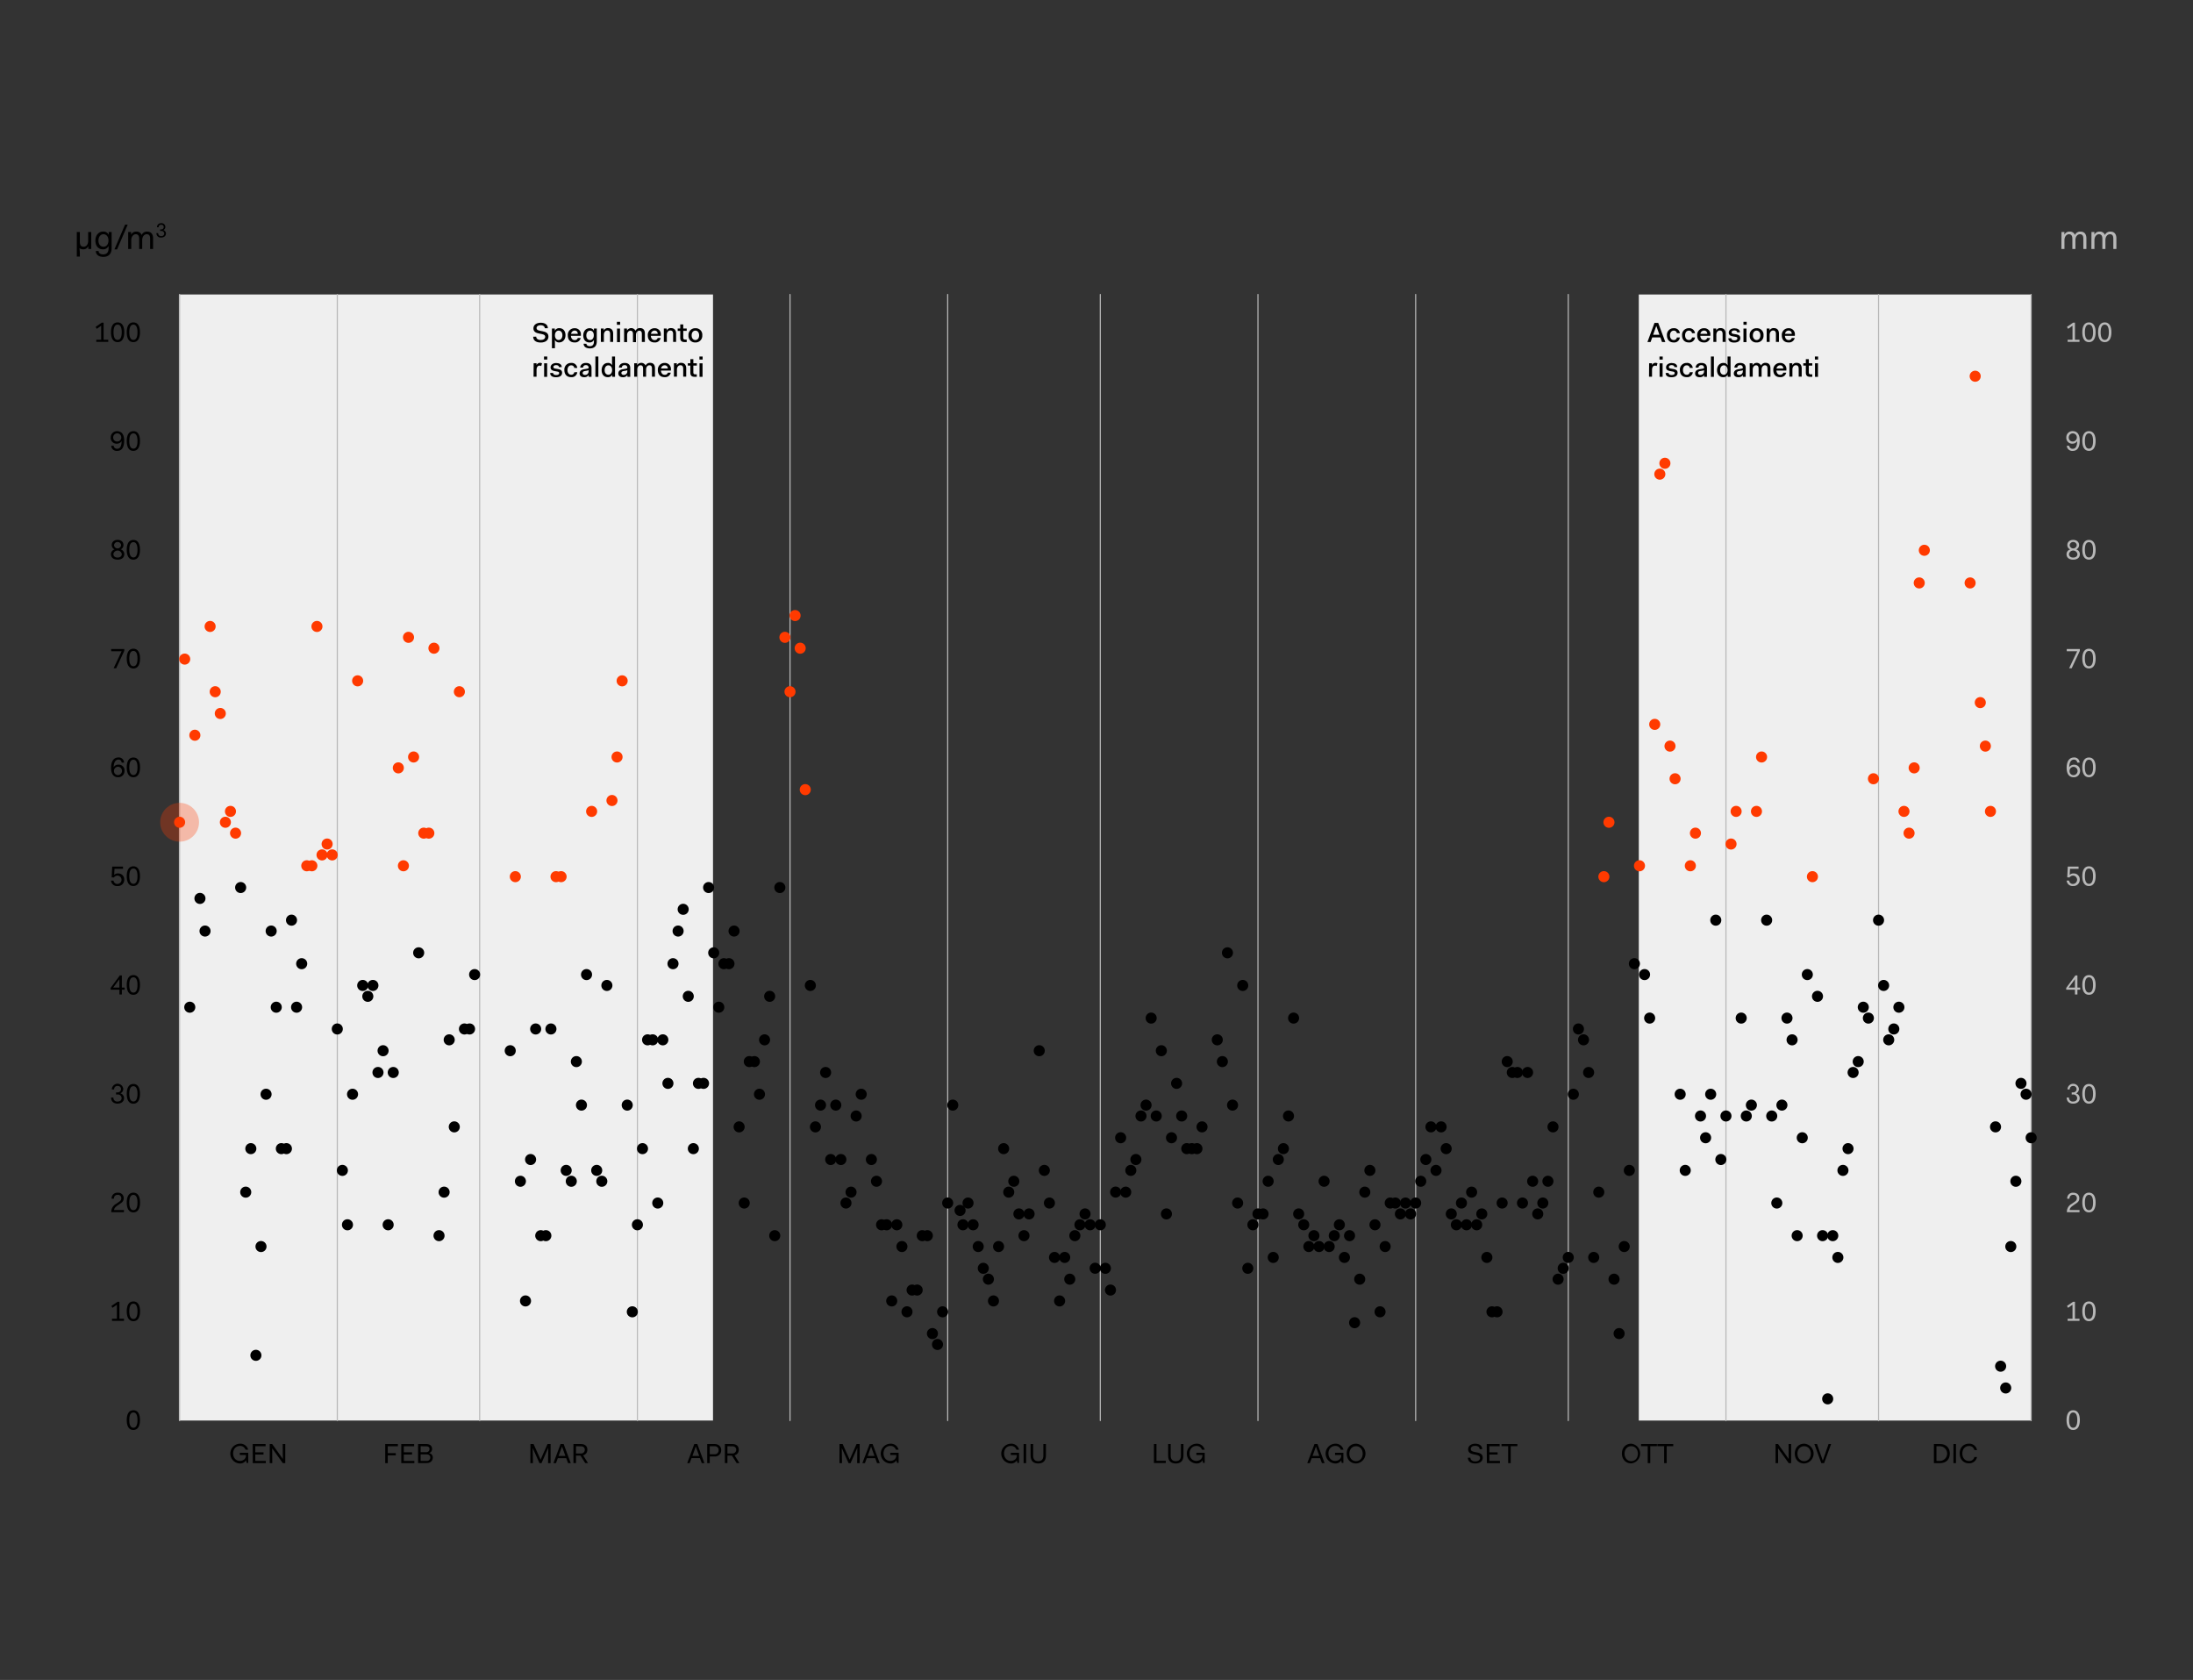 <svg xmlns="http://www.w3.org/2000/svg" viewBox="0 0 1174.99 900"><rect x="0" y="0" width="1174.99" height="900" fill="#333333" stroke="none"/><defs><style>.cls-1{fill:#efefef;}.cls-2{fill:#b8b8b8;}.cls-3{isolation:isolate;}.cls-4{fill:#ff3a00;}.cls-5{opacity:0.3;}</style></defs><g id="base"><rect class="cls-1" x="878.05" y="157.77" width="210.47" height="603.28"/><rect class="cls-1" x="95.85" y="157.76" width="286.17" height="603.28"/><path class="cls-2" d="M180.72,761.35a.3.3,0,0,1-.3-.3V157.77a.29.29,0,0,1,.3-.3.3.3,0,0,1,.3.3V761.05A.31.31,0,0,1,180.72,761.35Z"/><path class="cls-2" d="M257,761.35a.3.3,0,0,1-.3-.3V157.77a.29.29,0,0,1,.3-.3.3.3,0,0,1,.3.3V761.05A.31.31,0,0,1,257,761.35Z"/><path class="cls-2" d="M341.52,761.35a.3.3,0,0,1-.3-.3V157.77a.29.29,0,0,1,.3-.3.3.3,0,0,1,.3.3V761.05A.31.31,0,0,1,341.52,761.35Z"/><path class="cls-2" d="M423.28,761.35a.3.3,0,0,1-.3-.3V157.77a.29.29,0,0,1,.3-.3.3.3,0,0,1,.3.3V761.05A.31.31,0,0,1,423.28,761.35Z"/><path class="cls-2" d="M507.76,761.35a.31.31,0,0,1-.3-.3V157.77a.3.3,0,0,1,.3-.3.29.29,0,0,1,.3.3V761.05A.3.3,0,0,1,507.76,761.35Z"/><path class="cls-2" d="M589.53,761.35a.3.3,0,0,1-.3-.3V157.77a.29.29,0,0,1,.3-.3.3.3,0,0,1,.3.3V761.05A.31.31,0,0,1,589.53,761.35Z"/><path class="cls-2" d="M674,761.35a.31.31,0,0,1-.3-.3V157.77a.3.3,0,0,1,.3-.3.29.29,0,0,1,.3.3V761.05A.3.3,0,0,1,674,761.35Z"/><path class="cls-2" d="M758.5,761.35a.3.3,0,0,1-.3-.3V157.77a.29.29,0,0,1,.3-.3.3.3,0,0,1,.3.3V761.05A.31.31,0,0,1,758.5,761.35Z"/><path class="cls-2" d="M840.26,761.35a.31.31,0,0,1-.3-.3V157.77a.3.3,0,0,1,.3-.3.29.29,0,0,1,.3.3V761.05A.3.3,0,0,1,840.26,761.35Z"/><path class="cls-2" d="M924.75,761.35a.3.3,0,0,1-.3-.3V157.77a.29.29,0,0,1,.3-.3.3.3,0,0,1,.3.3V761.05A.31.31,0,0,1,924.75,761.35Z"/><path class="cls-2" d="M1006.51,761.35a.3.3,0,0,1-.3-.3V157.77a.29.29,0,0,1,.3-.3.3.3,0,0,1,.3.3V761.05A.31.31,0,0,1,1006.51,761.35Z"/><path class="cls-2" d="M96.23,761.35a.31.31,0,0,1-.3-.3V157.77a.3.3,0,0,1,.3-.3.29.29,0,0,1,.3.3V761.05A.3.3,0,0,1,96.23,761.35Z"/><path class="cls-2" d="M1088.27,761.35a.3.3,0,0,1-.3-.3V157.77a.3.3,0,0,1,.6,0V761.05A.3.3,0,0,1,1088.27,761.35Z"/><g class="cls-3"><path d="M206.4,773.62h6.79v1.19h-5.42v3.69h4.29v1.19h-4.29v4.17H206.4Z"/><path d="M215,773.62h6.9v1.19h-5.54v3.25h4.41v1.19h-4.41v3.42H222v1.19h-7Z"/><path d="M224,773.62h4.23c2.22,0,3.27,1,3.27,2.68a2.16,2.16,0,0,1-1.61,2.14v.06a2.32,2.32,0,0,1,2,2.32c0,1.75-1.18,3-3.39,3H224Zm1.37,1.19V778h2.86a1.67,1.67,0,0,0,1.9-1.68c0-.9-.53-1.48-1.9-1.48Zm0,4.35v3.51h3.16a1.77,1.77,0,0,0,2-1.83c0-1-.66-1.68-2-1.68Z"/></g><g class="cls-3"><path d="M131.84,782.37h-.05a3.6,3.6,0,0,1-3.34,1.67,5.3,5.3,0,0,1,.05-10.59,4.29,4.29,0,0,1,4.47,3.21h-1.43a2.9,2.9,0,0,0-3-2c-2.21,0-3.63,1.72-3.63,4s1.48,4,3.58,4c1.71,0,3.27-1,3.27-2.86v-.3H128.5v-1.19H133v5.42h-.89Z"/><path d="M135.41,773.62h6.9v1.19h-5.53v3.25h4.4v1.19h-4.4v3.42h5.65v1.19h-7Z"/><path d="M144.52,773.62h1.31l5.65,7.92h.06l-.06-7.92h1.37v10.24h-1.31L145.89,776h-.06l.06,7.86h-1.37Z"/></g><g class="cls-3"><path d="M284.21,773.62h1.67l3.76,8.39h0l3.71-8.39H295v10.24h-1.36l.11-8.09h-.05l-3.57,8.09h-1.08l-3.57-7.92h-.06l.12,7.92h-1.37Z"/><path d="M300.34,773.62H302l3.81,10.24h-1.43l-1-2.68h-4.49l-1,2.68h-1.36Zm.75,1.43L299.3,780h3.63l-1.78-4.94Z"/><path d="M307.25,773.62h3.87c2.33,0,3.57,1.12,3.57,3a2.94,2.94,0,0,1-2.25,3.05l2.6,4.15h-1.48l-2.55-4h-2.39v4h-1.37Zm1.37,1.19v3.87h2.56a1.94,1.94,0,0,0,2.14-2c0-1.13-.77-1.85-2.14-1.85Z"/></g><g class="cls-3"><path d="M372,773.62h1.61l3.8,10.24H376l-1-2.68h-4.49l-1,2.68H368.2Zm.74,1.43L371,780h3.63l-1.79-4.94Z"/><path d="M378.91,773.62h3.87c2.34,0,3.63,1.36,3.63,3.28a3.3,3.3,0,0,1-3.63,3.39h-2.5v3.57h-1.37Zm1.37,1.19v4.29h2.56a2.06,2.06,0,0,0,2.2-2.2,2,2,0,0,0-2.2-2.09Z"/><path d="M388.38,773.62h3.87c2.33,0,3.57,1.12,3.57,3a2.94,2.94,0,0,1-2.25,3.05l2.6,4.15h-1.48l-2.55-4h-2.39v4h-1.37Zm1.37,1.19v3.87h2.56a1.94,1.94,0,0,0,2.14-2c0-1.13-.78-1.85-2.14-1.85Z"/></g><g class="cls-3"><path d="M449.81,773.62h1.66l3.77,8.39h0l3.7-8.39h1.67v10.24h-1.37l.12-8.09h-.06l-3.57,8.09h-1.07l-3.57-7.92h-.06l.12,7.92h-1.37Z"/><path d="M465.94,773.62h1.6l3.81,10.24h-1.43l-1-2.68h-4.5l-1,2.68h-1.37Zm.74,1.43L464.9,780h3.63l-1.79-4.94Z"/><path d="M480.28,782.37h0a3.6,3.6,0,0,1-3.35,1.67,5.3,5.3,0,0,1,.06-10.59,4.28,4.28,0,0,1,4.46,3.21H480a2.89,2.89,0,0,0-3-2c-2.22,0-3.63,1.72-3.63,4s1.47,4,3.57,4c1.71,0,3.27-1,3.27-2.86v-.3H477v-1.19h4.46v5.42h-.89Z"/></g><g class="cls-3"><path d="M544.86,782.37h0a3.6,3.6,0,0,1-3.35,1.67,5.3,5.3,0,0,1,.06-10.59,4.28,4.28,0,0,1,4.46,3.21h-1.42a2.91,2.91,0,0,0-3-2c-2.22,0-3.63,1.72-3.63,4s1.47,4,3.57,4c1.71,0,3.27-1,3.27-2.86v-.3h-3.21v-1.19H546v5.42h-.89Z"/><path d="M548.44,773.62h1.36v10.24h-1.36Z"/><path d="M552.19,773.62h1.36v6.19c0,1.88.88,3,2.74,3s2.74-1.1,2.74-3v-6.19h1.37v6.19c0,3-1.68,4.23-4.11,4.23s-4.1-1.19-4.1-4.23Z"/></g><g class="cls-3"><path d="M618.26,773.62h1.37v9h5v1.19h-6.36Z"/><path d="M625.88,773.62h1.36v6.19c0,1.88.88,3,2.74,3s2.74-1.1,2.74-3v-6.19h1.37v6.19c0,3-1.68,4.23-4.11,4.23s-4.1-1.19-4.1-4.23Z"/><path d="M644.33,782.37h-.05a3.6,3.6,0,0,1-3.35,1.67,5.3,5.3,0,0,1,.06-10.59,4.29,4.29,0,0,1,4.47,3.21H644a2.91,2.91,0,0,0-3-2c-2.21,0-3.63,1.72-3.63,4s1.48,4,3.57,4c1.71,0,3.28-1,3.28-2.86v-.3H641v-1.19h4.47v5.42h-.9Z"/></g><g class="cls-3"><path d="M704.29,773.62h1.61l3.81,10.24h-1.43l-1-2.68h-4.49l-1,2.68h-1.37Zm.75,1.43L703.25,780h3.63l-1.78-4.94Z"/><path d="M718.64,782.37h0a3.6,3.6,0,0,1-3.35,1.67,5.3,5.3,0,0,1,.06-10.59,4.29,4.29,0,0,1,4.47,3.21h-1.43a2.91,2.91,0,0,0-3-2c-2.21,0-3.63,1.72-3.63,4s1.48,4,3.57,4c1.71,0,3.28-1,3.28-2.86v-.3H715.3v-1.19h4.47v5.42h-.9Z"/><path d="M726.55,773.45a5.3,5.3,0,0,1,0,10.59c-3,0-5-2.25-5-5.3S723.56,773.45,726.55,773.45Zm0,9.34c2.16,0,3.57-1.73,3.57-4s-1.41-4-3.57-4-3.57,1.72-3.57,4S724.4,782.79,726.55,782.79Z"/></g><g class="cls-3"><path d="M787.83,780.94c0,1.12,1,2,2.56,2s2.62-.7,2.62-1.91c0-2.71-6.4-.65-6.4-4.58,0-1.74,1.51-3,3.78-3s3.75,1.08,3.75,2.91h-1.37c0-1.13-1-1.78-2.38-1.78s-2.38.58-2.38,1.72c0,2.68,6.43.57,6.43,4.64,0,1.85-1.49,3.1-4.05,3.1s-3.93-1.25-3.93-3.1Z"/><path d="M796.58,773.62h6.91v1.19H798v3.25h4.41v1.19H798v3.42h5.66v1.19h-7Z"/><path d="M804.5,773.62H813v1.16h-3.57v9.08h-1.37v-9.08H804.5Z"/></g><g class="cls-3"><path d="M874,773.45A5.3,5.3,0,0,1,874,784c-3,0-5-2.25-5-5.3S871,773.45,874,773.45Zm0,9.34c2.16,0,3.57-1.73,3.57-4s-1.41-4-3.57-4-3.57,1.72-3.57,4S871.87,782.79,874,782.79Z"/><path d="M879.26,773.62h8.51v1.16H884.2v9.08h-1.37v-9.08h-3.57Z"/><path d="M888,773.62h8.51v1.16H893v9.08h-1.37v-9.08H888Z"/></g><g class="cls-3"><path d="M951.34,773.62h1.31l5.66,7.92h.06l-.06-7.92h1.37v10.24h-1.31L952.71,776h-.06l.06,7.86h-1.37Z"/><path d="M966.64,773.45a5.3,5.3,0,0,1,0,10.59c-3,0-5-2.25-5-5.3S963.65,773.45,966.64,773.45Zm0,9.34c2.16,0,3.57-1.73,3.57-4s-1.41-4-3.57-4-3.57,1.72-3.57,4S964.48,782.79,966.64,782.79Z"/><path d="M972.12,773.62h1.43l3.06,8.81h.06l3.06-8.81h1.37l-3.75,10.24h-1.51Z"/></g><g class="cls-3"><path d="M1036.17,773.62h3.16c3.52,0,5.35,2.13,5.35,5.12s-1.83,5.12-5.35,5.12h-3.16Zm1.37,1.19v7.86h1.79a3.93,3.93,0,0,0,0-7.86Z"/><path d="M1046.65,773.62H1048v10.24h-1.37Z"/><path d="M1054.92,773.45a4.13,4.13,0,0,1,4.34,3.39h-1.41a2.75,2.75,0,0,0-2.93-2.14c-2.1,0-3.51,1.66-3.51,4s1.41,4,3.45,4a2.74,2.74,0,0,0,3-2.14h1.41a4.19,4.19,0,0,1-4.4,3.39c-2.87,0-4.88-2.19-4.88-5.3S1052,773.45,1054.92,773.45Z"/></g><g class="cls-3"><path d="M67.9,760.8c0-3,1-5.29,3.57-5.29S75,757.83,75,760.8s-1,5.3-3.57,5.3S67.9,763.78,67.9,760.8Zm5.77,0c0-2.62-.71-4.1-2.2-4.1s-2.2,1.48-2.2,4.1.71,4.11,2.2,4.11S73.67,763.42,73.67,760.8Z"/></g><g class="cls-3"><path d="M59.69,699.66,63,697.4h1v9.11h2.44v1.13H60v-1.13h2.62V699l-2.38,1.65Z"/><path d="M67.9,702.52c0-3,1-5.3,3.57-5.3s3.57,2.32,3.57,5.3-1,5.3-3.57,5.3S67.9,705.49,67.9,702.52Zm5.77,0c0-2.62-.71-4.11-2.2-4.11s-2.2,1.49-2.2,4.11.71,4.11,2.2,4.11S73.67,705.14,73.67,702.52Z"/></g><g class="cls-3"><path d="M62.13,645l1.13-.77c1.05-.73,1.72-1.13,1.72-2.32a1.75,1.75,0,0,0-1.9-1.79c-1.31,0-2,.72-2.08,2.09H59.81a3,3,0,0,1,3.27-3.22,2.89,2.89,0,0,1,3.21,2.92c0,1.78-1.14,2.42-2.2,3.15l-1.13.78c-1.55,1.05-1.79,1.79-1.85,2.43h5.3v1.14H59.63A4.83,4.83,0,0,1,62.13,645Z"/><path d="M67.9,644.24c0-3,1-5.3,3.57-5.3s3.57,2.32,3.57,5.3-1,5.29-3.57,5.29S67.9,647.21,67.9,644.24Zm5.77,0c0-2.62-.71-4.11-2.2-4.11s-2.2,1.49-2.2,4.11.71,4.1,2.2,4.1S73.67,646.86,73.67,644.24Z"/></g><g class="cls-3"><path d="M60.76,588a2,2,0,0,0,2.2,2.14c1.28,0,2.2-.68,2.2-1.89a2,2,0,0,0-2.2-1.89h-.77v-1.13H63a1.76,1.76,0,0,0,1.84-1.77A1.67,1.67,0,0,0,63,581.79a1.71,1.71,0,0,0-1.85,1.84H59.92a3.07,3.07,0,0,1,6.13-.2,2.61,2.61,0,0,1-1.48,2.29v.06a2.61,2.61,0,0,1,1.9,2.55c0,1.84-1.56,2.92-3.51,2.92s-3.45-1.07-3.45-3.27Z"/><path d="M67.9,586c0-3,1-5.29,3.57-5.29S75,583,75,586s-1,5.3-3.57,5.3S67.9,588.93,67.9,586Zm5.77,0c0-2.61-.71-4.1-2.2-4.1s-2.2,1.49-2.2,4.1.71,4.11,2.2,4.11S73.67,588.57,73.67,586Z"/></g><g class="cls-3"><path d="M59.27,529.28l4.94-6.72h1.07v6.54h1.49v1.13H65.28v2.56H64v-2.56h-4.7Zm4.7-.18v-4.51l-3.36,4.51Z"/><path d="M67.9,527.67c0-3,1-5.29,3.57-5.29S75,524.7,75,527.67s-1,5.3-3.57,5.3S67.9,530.65,67.9,527.67Zm5.77,0c0-2.62-.71-4.1-2.2-4.1s-2.2,1.48-2.2,4.1.71,4.11,2.2,4.11S73.67,530.29,73.67,527.67Z"/></g><g class="cls-3"><path d="M60.82,471.77a2,2,0,0,0,2.2,1.79,2.24,2.24,0,0,0,0-4.47,2.47,2.47,0,0,0-2,1l-1.19-.06.29-5.78h5.78v1.19H61.35l-.18,3.22h.06a2.7,2.7,0,0,1,2-.72,3.16,3.16,0,0,1,3.33,3.28A3.32,3.32,0,0,1,63,474.69a3.17,3.17,0,0,1-3.51-2.92Z"/><path d="M67.9,469.39c0-3,1-5.29,3.57-5.29S75,466.42,75,469.39s-1,5.3-3.57,5.3S67.9,472.37,67.9,469.39Zm5.77,0c0-2.62-.71-4.1-2.2-4.1s-2.2,1.48-2.2,4.1.71,4.11,2.2,4.11S73.67,472,73.67,469.39Z"/></g><g class="cls-3"><path d="M63.38,405.81a2.83,2.83,0,0,1,3.09,2.74H65.16a1.64,1.64,0,0,0-1.78-1.6C62.17,407,61,408,60.88,411a2.93,2.93,0,0,1,2.62-1.36A3.09,3.09,0,0,1,66.71,413a3.31,3.31,0,0,1-3.45,3.4c-2,0-3.75-1.3-3.75-5.06C59.51,407.23,61.43,405.81,63.38,405.81ZM61.06,413a2.14,2.14,0,0,0,2.14,2.25,2.24,2.24,0,0,0,.12-4.47A2.2,2.2,0,0,0,61.06,413Z"/><path d="M67.9,411.11c0-3,1-5.3,3.57-5.3s3.57,2.33,3.57,5.3-1,5.3-3.57,5.3S67.9,414.09,67.9,411.11Zm5.77,0c0-2.62-.71-4.11-2.2-4.11s-2.2,1.49-2.2,4.11.71,4.11,2.2,4.11S73.67,413.73,73.67,411.11Z"/></g><g class="cls-3"><path d="M65.16,348.9H59.57v-1.19h7v1L62.25,358H60.88Z"/><path d="M67.9,352.83c0-3,1-5.3,3.57-5.3s3.57,2.32,3.57,5.3-1,5.3-3.57,5.3S67.9,355.8,67.9,352.83Zm5.77,0c0-2.62-.71-4.11-2.2-4.11s-2.2,1.49-2.2,4.11.71,4.1,2.2,4.1S73.67,355.45,73.67,352.83Z"/></g><g class="cls-3"><path d="M61.35,294.37v-.06A2.49,2.49,0,0,1,59.87,292c0-1.61,1.22-2.77,3.15-2.77s3.15,1.16,3.15,2.77a2.49,2.49,0,0,1-1.48,2.29v.06a2.62,2.62,0,0,1,1.9,2.56c0,1.83-1.44,2.91-3.57,2.91s-3.57-1.08-3.57-2.91A2.62,2.62,0,0,1,61.35,294.37ZM63,298.71c1.32,0,2.26-.68,2.26-1.89a2.3,2.3,0,0,0-4.52,0C60.76,298,61.7,298.71,63,298.71Zm1.9-6.68a1.92,1.92,0,0,0-3.81,0,1.91,1.91,0,0,0,3.81,0Z"/><path d="M67.9,294.54c0-3,1-5.29,3.57-5.29S75,291.57,75,294.54s-1,5.3-3.57,5.3S67.9,297.52,67.9,294.54Zm5.77,0c0-2.61-.71-4.1-2.2-4.1s-2.2,1.49-2.2,4.1.71,4.11,2.2,4.11S73.67,297.16,73.67,294.54Z"/></g><g class="cls-3"><path d="M62.78,241.56a2.94,2.94,0,0,1-3.21-2.74h1.31a1.79,1.79,0,0,0,1.9,1.61c1.38,0,2.32-1.06,2.38-4.08a3,3,0,0,1-2.62,1.34,3.09,3.09,0,0,1-3.21-3.33A3.3,3.3,0,0,1,62.78,231c2,0,3.75,1.29,3.75,5.06C66.53,240.15,64.91,241.56,62.78,241.56Zm2.2-7.22a2.17,2.17,0,1,0-4.34,0,2.1,2.1,0,0,0,2.08,2.2A2.19,2.19,0,0,0,65,234.34Z"/><path d="M67.9,236.26c0-3,1-5.29,3.57-5.29S75,233.29,75,236.26s-1,5.3-3.57,5.3S67.9,239.24,67.9,236.26Zm5.77,0c0-2.61-.71-4.1-2.2-4.1s-2.2,1.49-2.2,4.1.71,4.11,2.2,4.11S73.67,238.88,73.67,236.26Z"/></g><g class="cls-3"><path d="M51.23,175.13l3.28-2.27h1V182H58v1.13H51.59V182h2.62v-7.48l-2.38,1.65Z"/><path d="M59.45,178c0-3,1-5.29,3.57-5.29S66.59,175,66.59,178s-1,5.3-3.57,5.3S59.45,181,59.45,178Zm5.77,0c0-2.62-.71-4.1-2.2-4.1s-2.2,1.48-2.2,4.1.71,4.11,2.2,4.11S65.22,180.6,65.22,178Z"/><path d="M67.9,178c0-3,1-5.29,3.57-5.29S75,175,75,178s-1,5.3-3.57,5.3S67.9,181,67.9,178Zm5.77,0c0-2.62-.71-4.1-2.2-4.1s-2.2,1.48-2.2,4.1.71,4.11,2.2,4.11S73.67,180.6,73.67,178Z"/></g><g class="cls-3"><path class="cls-2" d="M1107.23,760.8c0-3,1-5.29,3.57-5.29s3.57,2.32,3.57,5.29-1,5.3-3.57,5.3S1107.23,763.78,1107.23,760.8Zm5.77,0c0-2.62-.71-4.1-2.2-4.1s-2.2,1.48-2.2,4.1.71,4.11,2.2,4.11S1113,763.42,1113,760.8Z"/></g><g class="cls-3"><path class="cls-2" d="M1107.47,699.66l3.27-2.26h1v9.11h2.44v1.13h-6.36v-1.13h2.61V699l-2.38,1.65Z"/><path class="cls-2" d="M1115.68,702.52c0-3,1-5.3,3.57-5.3s3.57,2.32,3.57,5.3-1,5.3-3.57,5.3S1115.68,705.49,1115.68,702.52Zm5.78,0c0-2.62-.72-4.11-2.21-4.11s-2.2,1.49-2.2,4.11.72,4.11,2.2,4.11S1121.46,705.14,1121.46,702.52Z"/></g><g class="cls-3"><path class="cls-2" d="M1109.91,645l1.13-.77c1.06-.73,1.72-1.13,1.72-2.32a1.75,1.75,0,0,0-1.9-1.79c-1.31,0-2,.72-2.08,2.09h-1.19a3,3,0,0,1,3.27-3.22c1.88,0,3.21,1.09,3.21,2.92s-1.14,2.42-2.2,3.15l-1.13.78c-1.55,1.05-1.78,1.79-1.84,2.43h5.29v1.14h-6.78A4.85,4.85,0,0,1,1109.91,645Z"/><path class="cls-2" d="M1115.68,644.24c0-3,1-5.3,3.57-5.3s3.57,2.32,3.57,5.3-1,5.29-3.57,5.29S1115.68,647.21,1115.68,644.24Zm5.78,0c0-2.62-.72-4.11-2.21-4.11s-2.2,1.49-2.2,4.11.72,4.1,2.2,4.1S1121.46,646.86,1121.46,644.24Z"/></g><g class="cls-3"><path class="cls-2" d="M1108.54,588a2,2,0,0,0,2.2,2.14c1.28,0,2.2-.68,2.2-1.89a2,2,0,0,0-2.2-1.89H1110v-1.13h.77a1.77,1.77,0,0,0,1.85-1.77,1.67,1.67,0,0,0-1.85-1.65,1.7,1.7,0,0,0-1.84,1.84h-1.19a3.07,3.07,0,0,1,6.13-.2,2.62,2.62,0,0,1-1.49,2.29v.06a2.61,2.61,0,0,1,1.9,2.55c0,1.84-1.56,2.92-3.51,2.92s-3.45-1.07-3.45-3.27Z"/><path class="cls-2" d="M1115.68,586c0-3,1-5.29,3.57-5.29s3.57,2.32,3.57,5.29-1,5.3-3.57,5.3S1115.68,588.93,1115.68,586Zm5.78,0c0-2.61-.72-4.1-2.21-4.1s-2.2,1.49-2.2,4.1.72,4.11,2.2,4.11S1121.46,588.57,1121.46,586Z"/></g><g class="cls-3"><path class="cls-2" d="M1107.05,529.28l4.94-6.72h1.07v6.54h1.49v1.13h-1.49v2.56h-1.31v-2.56h-4.7Zm4.7-.18v-4.51l-3.36,4.51Z"/><path class="cls-2" d="M1115.68,527.67c0-3,1-5.29,3.57-5.29s3.57,2.32,3.57,5.29-1,5.3-3.57,5.3S1115.68,530.65,1115.68,527.67Zm5.78,0c0-2.62-.72-4.1-2.21-4.1s-2.2,1.48-2.2,4.1.72,4.11,2.2,4.11S1121.46,530.29,1121.46,527.67Z"/></g><g class="cls-3"><path class="cls-2" d="M1108.6,471.77a2,2,0,0,0,2.2,1.79,2.24,2.24,0,0,0,0-4.47,2.47,2.47,0,0,0-2,1l-1.19-.06.29-5.78h5.78v1.19h-4.58l-.18,3.22h.06a2.67,2.67,0,0,1,2-.72,3.16,3.16,0,0,1,3.33,3.28,3.32,3.32,0,0,1-3.51,3.45,3.17,3.17,0,0,1-3.51-2.92Z"/><path class="cls-2" d="M1115.68,469.39c0-3,1-5.29,3.57-5.29s3.57,2.32,3.57,5.29-1,5.3-3.57,5.3S1115.68,472.37,1115.68,469.39Zm5.78,0c0-2.62-.72-4.1-2.21-4.1s-2.2,1.48-2.2,4.1.72,4.11,2.2,4.11S1121.46,472,1121.46,469.39Z"/></g><g class="cls-3"><path class="cls-2" d="M1111.16,405.81a2.83,2.83,0,0,1,3.09,2.74h-1.31a1.64,1.64,0,0,0-1.78-1.6c-1.21,0-2.43,1.05-2.5,4.09a3,3,0,0,1,2.62-1.36,3.09,3.09,0,0,1,3.21,3.33,3.31,3.31,0,0,1-3.45,3.4c-2,0-3.75-1.3-3.75-5.06C1107.29,407.23,1109.21,405.81,1111.16,405.81Zm-2.32,7.22a2.14,2.14,0,0,0,2.14,2.25,2.24,2.24,0,0,0,.12-4.47A2.2,2.2,0,0,0,1108.84,413Z"/><path class="cls-2" d="M1115.68,411.11c0-3,1-5.3,3.57-5.3s3.57,2.33,3.57,5.3-1,5.3-3.57,5.3S1115.68,414.09,1115.68,411.11Zm5.78,0c0-2.62-.72-4.11-2.21-4.11s-2.2,1.49-2.2,4.11.72,4.11,2.2,4.11S1121.46,413.73,1121.46,411.11Z"/></g><g class="cls-3"><path class="cls-2" d="M1112.94,348.9h-5.59v-1.19h7v1L1110,358h-1.37Z"/><path class="cls-2" d="M1115.68,352.83c0-3,1-5.3,3.57-5.3s3.57,2.32,3.57,5.3-1,5.3-3.57,5.3S1115.68,355.8,1115.68,352.83Zm5.78,0c0-2.62-.72-4.11-2.21-4.11s-2.2,1.49-2.2,4.11.72,4.1,2.2,4.1S1121.46,355.45,1121.46,352.83Z"/></g><g class="cls-3"><path class="cls-2" d="M1109.14,294.37v-.06a2.48,2.48,0,0,1-1.49-2.29c0-1.61,1.22-2.77,3.15-2.77s3.16,1.16,3.16,2.77a2.5,2.5,0,0,1-1.49,2.29v.06a2.62,2.62,0,0,1,1.9,2.56c0,1.83-1.44,2.91-3.57,2.91s-3.57-1.08-3.57-2.91A2.61,2.61,0,0,1,1109.14,294.37Zm1.66,4.34c1.33,0,2.26-.68,2.26-1.89a2.3,2.3,0,0,0-4.52,0C1108.54,298,1109.48,298.71,1110.8,298.71Zm1.91-6.68a1.92,1.92,0,0,0-3.81,0,1.91,1.91,0,0,0,3.81,0Z"/><path class="cls-2" d="M1115.68,294.54c0-3,1-5.29,3.57-5.29s3.57,2.32,3.57,5.29-1,5.3-3.57,5.3S1115.68,297.52,1115.68,294.54Zm5.78,0c0-2.61-.72-4.1-2.21-4.1s-2.2,1.49-2.2,4.1.72,4.11,2.2,4.11S1121.46,297.16,1121.46,294.54Z"/></g><g class="cls-3"><path class="cls-2" d="M1110.56,241.56a2.94,2.94,0,0,1-3.21-2.74h1.31a1.79,1.79,0,0,0,1.9,1.61c1.39,0,2.32-1.06,2.38-4.08a3,3,0,0,1-2.61,1.34,3.1,3.1,0,0,1-3.22-3.33,3.3,3.3,0,0,1,3.45-3.39c2,0,3.75,1.29,3.75,5.06C1114.31,240.15,1112.69,241.56,1110.56,241.56Zm2.2-7.22a2.17,2.17,0,1,0-4.34,0,2.1,2.1,0,0,0,2.08,2.2A2.19,2.19,0,0,0,1112.76,234.34Z"/><path class="cls-2" d="M1115.68,236.26c0-3,1-5.29,3.57-5.29s3.57,2.32,3.57,5.29-1,5.3-3.57,5.3S1115.68,239.24,1115.68,236.26Zm5.78,0c0-2.61-.72-4.1-2.21-4.1s-2.2,1.49-2.2,4.1.72,4.11,2.2,4.11S1121.46,238.88,1121.46,236.26Z"/></g><g class="cls-3"><path class="cls-2" d="M1107.47,175.13l3.27-2.27h1V182h2.44v1.13h-6.36V182h2.61v-7.48l-2.38,1.65Z"/><path class="cls-2" d="M1115.68,178c0-3,1-5.29,3.57-5.29s3.57,2.32,3.57,5.29-1,5.3-3.57,5.3S1115.68,181,1115.68,178Zm5.78,0c0-2.62-.72-4.1-2.21-4.1s-2.2,1.48-2.2,4.1.72,4.11,2.2,4.11S1121.46,180.6,1121.46,178Z"/><path class="cls-2" d="M1124.14,178c0-3,1-5.29,3.57-5.29s3.57,2.32,3.57,5.29-1,5.3-3.57,5.3S1124.14,181,1124.14,178Zm5.77,0c0-2.62-.72-4.1-2.2-4.1s-2.21,1.48-2.21,4.1.72,4.11,2.21,4.11S1129.91,180.6,1129.91,178Z"/></g><circle cx="101.68" cy="539.6" r="2.97"/><circle cx="107.13" cy="481.32" r="2.97"/><circle cx="109.86" cy="498.8" r="2.97"/><circle cx="128.94" cy="475.49" r="2.97"/><circle cx="131.66" cy="638.68" r="2.97"/><circle cx="134.39" cy="615.37" r="2.97"/><circle cx="137.11" cy="726.1" r="2.97"/><circle cx="139.84" cy="667.82" r="2.97"/><circle cx="142.56" cy="586.23" r="2.97"/><circle cx="145.29" cy="498.8" r="2.97"/><circle cx="148.01" cy="539.6" r="2.97"/><circle cx="150.74" cy="615.37" r="2.97"/><circle cx="153.46" cy="615.37" r="2.97"/><circle cx="156.19" cy="492.97" r="2.97"/><circle cx="158.91" cy="539.6" r="2.97"/><circle cx="161.64" cy="516.29" r="2.97"/><circle cx="180.72" cy="551.26" r="2.97"/><circle cx="183.44" cy="627.02" r="2.97"/><circle cx="186.17" cy="656.16" r="2.97"/><circle cx="188.89" cy="586.23" r="2.97"/><circle cx="194.34" cy="527.94" r="2.97"/><circle cx="197.07" cy="533.77" r="2.97"/><circle cx="199.8" cy="527.94" r="2.97"/><circle cx="202.52" cy="574.57" r="2.97"/><circle cx="205.25" cy="562.91" r="2.97"/><circle cx="207.97" cy="656.16" r="2.97"/><circle cx="210.7" cy="574.57" r="2.97"/><circle cx="224.32" cy="510.46" r="2.97"/><circle cx="235.23" cy="661.99" r="2.97"/><circle cx="237.95" cy="638.68" r="2.97"/><circle cx="240.68" cy="557.08" r="2.97"/><circle cx="243.4" cy="603.71" r="2.97"/><circle cx="248.85" cy="551.26" r="2.97"/><circle cx="251.58" cy="551.26" r="2.97"/><circle cx="254.3" cy="522.12" r="2.97"/><circle cx="273.38" cy="562.91" r="2.97"/><circle cx="278.83" cy="632.85" r="2.97"/><circle cx="281.56" cy="696.96" r="2.97"/><circle cx="284.28" cy="621.2" r="2.97"/><circle cx="287.01" cy="551.26" r="2.97"/><circle cx="289.73" cy="661.99" r="2.97"/><circle cx="292.46" cy="661.99" r="2.97"/><circle cx="295.18" cy="551.26" r="2.97"/><circle cx="303.36" cy="627.02" r="2.97"/><circle cx="306.09" cy="632.85" r="2.97"/><circle cx="308.81" cy="568.74" r="2.97"/><circle cx="311.54" cy="592.05" r="2.97"/><circle cx="314.26" cy="522.12" r="2.97"/><circle cx="319.71" cy="627.02" r="2.97"/><circle cx="322.44" cy="632.85" r="2.97"/><circle cx="325.16" cy="527.94" r="2.97"/><circle cx="336.06" cy="592.05" r="2.97"/><circle cx="338.79" cy="702.79" r="2.97"/><circle cx="341.52" cy="656.16" r="2.97"/><circle cx="344.24" cy="615.37" r="2.97"/><circle cx="346.97" cy="557.08" r="2.97"/><circle cx="349.69" cy="557.08" r="2.97"/><circle cx="352.42" cy="644.51" r="2.97"/><circle cx="355.14" cy="557.08" r="2.97"/><circle cx="357.87" cy="580.4" r="2.97"/><circle cx="360.59" cy="516.29" r="2.97"/><circle cx="363.32" cy="498.8" r="2.97"/><circle cx="366.04" cy="487.15" r="2.97"/><circle cx="368.77" cy="533.77" r="2.97"/><circle cx="371.49" cy="615.37" r="2.97"/><circle cx="374.22" cy="580.4" r="2.97"/><circle cx="376.95" cy="580.4" r="2.97"/><circle cx="379.67" cy="475.49" r="2.97"/><circle cx="382.4" cy="510.46" r="2.97"/><circle cx="385.12" cy="539.6" r="2.97"/><circle cx="387.85" cy="516.29" r="2.97"/><circle cx="390.57" cy="516.29" r="2.97"/><circle cx="393.3" cy="498.8" r="2.97"/><circle cx="396.02" cy="603.71" r="2.97"/><circle cx="398.75" cy="644.51" r="2.97"/><circle cx="401.47" cy="568.74" r="2.97"/><circle cx="404.2" cy="568.74" r="2.97"/><circle cx="406.92" cy="586.23" r="2.97"/><circle cx="409.65" cy="557.08" r="2.97"/><circle cx="412.38" cy="533.77" r="2.97"/><circle cx="415.1" cy="661.99" r="2.97"/><circle cx="417.83" cy="475.49" r="2.97"/><circle cx="434.18" cy="527.94" r="2.97"/><circle cx="436.9" cy="603.71" r="2.97"/><circle cx="439.63" cy="592.05" r="2.97"/><circle cx="442.35" cy="574.57" r="2.97"/><circle cx="445.08" cy="621.2" r="2.97"/><circle cx="447.81" cy="592.05" r="2.97"/><circle cx="450.53" cy="621.2" r="2.97"/><circle cx="453.26" cy="644.51" r="2.97"/><circle cx="455.98" cy="638.68" r="2.97"/><circle cx="458.71" cy="597.88" r="2.97"/><circle cx="461.43" cy="586.23" r="2.97"/><circle cx="466.88" cy="621.2" r="2.97"/><circle cx="469.61" cy="632.85" r="2.97"/><circle cx="472.33" cy="656.16" r="2.97"/><circle cx="475.06" cy="656.16" r="2.97"/><circle cx="477.78" cy="696.96" r="2.97"/><circle cx="480.51" cy="656.16" r="2.97"/><circle cx="483.24" cy="667.82" r="2.97"/><circle cx="485.96" cy="702.79" r="2.97"/><circle cx="488.69" cy="691.13" r="2.97"/><circle cx="491.41" cy="691.13" r="2.97"/><circle cx="494.14" cy="661.99" r="2.97"/><circle cx="496.86" cy="661.99" r="2.97"/><circle cx="499.59" cy="714.45" r="2.97"/><circle cx="502.31" cy="720.28" r="2.97"/><circle cx="505.04" cy="702.79" r="2.97"/><circle cx="507.76" cy="644.51" r="2.97"/><circle cx="510.49" cy="592.05" r="2.97"/><circle cx="513.21" cy="650.34" r="2.97" transform="matrix(0.07, -1, 1, 0.07, -171.87, 1116.16)"/><circle cx="515.94" cy="656.16" r="2.97"/><circle cx="518.67" cy="644.51" r="2.97"/><circle cx="521.39" cy="656.16" r="2.97"/><circle cx="524.12" cy="667.82" r="2.97"/><circle cx="526.84" cy="679.48" r="2.97"/><circle cx="529.57" cy="685.31" r="2.97"/><circle cx="532.29" cy="696.96" r="2.97"/><circle cx="535.02" cy="667.82" r="2.97"/><circle cx="537.74" cy="615.37" r="2.97"/><circle cx="540.47" cy="638.68" r="2.97"/><circle cx="543.19" cy="632.85" r="2.97"/><circle cx="545.92" cy="650.34" r="2.97"/><circle cx="548.64" cy="661.99" r="2.97"/><circle cx="551.37" cy="650.34" r="2.97"/><circle cx="556.82" cy="562.91" r="2.97"/><circle cx="559.55" cy="627.02" r="2.97"/><circle cx="562.27" cy="644.51" r="2.97"/><circle cx="565" cy="673.65" r="2.97"/><circle cx="567.72" cy="696.96" r="2.97"/><circle cx="570.45" cy="673.65" r="2.97"/><circle cx="573.17" cy="685.31" r="2.97"/><circle cx="575.9" cy="661.99" r="2.97"/><circle cx="578.62" cy="656.16" r="2.97"/><circle cx="581.35" cy="650.34" r="2.97"/><circle cx="584.07" cy="656.16" r="2.97"/><circle cx="586.8" cy="679.48" r="2.97" transform="translate(-95.06 1263.51) rotate(-89.77)"/><circle cx="589.53" cy="656.16" r="2.97"/><circle cx="592.25" cy="679.48" r="2.97"/><circle cx="594.98" cy="691.13" r="2.97"/><circle cx="597.7" cy="638.68" r="2.97" transform="translate(-2.63 2.48) rotate(-0.24)"/><circle cx="600.43" cy="609.54" r="2.97"/><circle cx="603.15" cy="638.68" r="2.97"/><circle cx="605.88" cy="627.02" r="2.97"/><circle cx="608.6" cy="621.2" r="2.97"/><circle cx="611.33" cy="597.88" r="2.97"/><circle cx="614.05" cy="592.05" r="2.97"/><circle cx="616.78" cy="545.43" r="2.97"/><circle cx="619.5" cy="597.88" r="2.97"/><circle cx="622.23" cy="562.91" r="2.97"/><circle cx="624.96" cy="650.34" r="2.97"/><circle cx="627.68" cy="609.54" r="2.97"/><circle cx="630.41" cy="580.4" r="2.97"/><circle cx="633.13" cy="597.88" r="2.97"/><circle cx="635.86" cy="615.37" r="2.97"/><circle cx="638.58" cy="615.37" r="2.97"/><circle cx="641.31" cy="615.37" r="2.97"/><circle cx="644.03" cy="603.71" r="2.97"/><circle cx="652.21" cy="557.08" r="2.97"/><circle cx="654.93" cy="568.74" r="2.97"/><circle cx="657.66" cy="510.46" r="2.97"/><circle cx="660.39" cy="592.05" r="2.97"/><circle cx="663.11" cy="644.51" r="2.97"/><circle cx="665.84" cy="527.94" r="2.97"/><circle cx="668.56" cy="679.48" r="2.97"/><circle cx="671.29" cy="656.16" r="2.97"/><circle cx="674.01" cy="650.34" r="2.97"/><circle cx="676.74" cy="650.34" r="2.97"/><circle cx="679.46" cy="632.85" r="2.97"/><circle cx="682.19" cy="673.65" r="2.97"/><circle cx="684.91" cy="621.2" r="2.97"/><circle cx="687.64" cy="615.37" r="2.97"/><circle cx="690.36" cy="597.88" r="2.97"/><circle cx="693.09" cy="545.43" r="2.97"/><circle cx="695.82" cy="650.34" r="2.97"/><circle cx="698.54" cy="656.16" r="2.97"/><circle cx="701.27" cy="667.82" r="2.97"/><circle cx="703.99" cy="661.99" r="2.97"/><circle cx="706.72" cy="667.82" r="2.97"/><circle cx="709.44" cy="632.85" r="2.97"/><circle cx="712.17" cy="667.82" r="2.97"/><circle cx="714.89" cy="661.99" r="2.97"/><circle cx="717.62" cy="656.16" r="2.97"/><circle cx="720.34" cy="673.65" r="2.97"/><circle cx="723.07" cy="661.99" r="2.97"/><circle cx="725.79" cy="708.62" r="2.97"/><circle cx="728.52" cy="685.31" r="2.97"/><circle cx="731.25" cy="638.68" r="2.97"/><circle cx="733.97" cy="627.02" r="2.97"/><circle cx="736.7" cy="656.16" r="2.97"/><circle cx="739.42" cy="702.79" r="2.97"/><circle cx="742.15" cy="667.82" r="2.97"/><circle cx="744.87" cy="644.51" r="2.97"/><circle cx="747.6" cy="644.51" r="2.97"/><circle cx="750.32" cy="650.34" r="2.97"/><circle cx="753.05" cy="644.51" r="2.97"/><circle cx="755.77" cy="650.34" r="2.97"/><circle cx="758.5" cy="644.51" r="2.97"/><circle cx="761.22" cy="632.85" r="2.97"/><circle cx="763.95" cy="621.2" r="2.97"/><circle cx="766.68" cy="603.71" r="2.97"/><circle cx="769.4" cy="627.02" r="2.97"/><circle cx="772.13" cy="603.71" r="2.97"/><circle cx="774.85" cy="615.37" r="2.97"/><circle cx="777.58" cy="650.34" r="2.97"/><circle cx="780.3" cy="656.16" r="2.97"/><circle cx="783.03" cy="644.51" r="2.97"/><circle cx="785.75" cy="656.16" r="2.97"/><circle cx="788.48" cy="638.68" r="2.97"/><circle cx="791.2" cy="656.16" r="2.97"/><circle cx="793.93" cy="650.34" r="2.97"/><circle cx="796.65" cy="673.65" r="2.97"/><circle cx="799.38" cy="702.79" r="2.97"/><circle cx="802.11" cy="702.79" r="2.97"/><circle cx="804.83" cy="644.51" r="2.97"/><circle cx="807.56" cy="568.74" r="2.97"/><circle cx="810.28" cy="574.57" r="2.97"/><circle cx="813.01" cy="574.57" r="2.97"/><circle cx="815.73" cy="644.51" r="2.97"/><circle cx="818.46" cy="574.57" r="2.97"/><circle cx="821.18" cy="632.85" r="2.97"/><circle cx="823.91" cy="650.34" r="2.97"/><circle cx="826.63" cy="644.51" r="2.97"/><circle cx="829.36" cy="632.85" r="2.97"/><circle cx="832.08" cy="603.71" r="2.97"/><circle cx="834.81" cy="685.31" r="2.97"/><circle cx="837.54" cy="679.48" r="2.97"/><circle cx="840.26" cy="673.65" r="2.97"/><circle cx="842.99" cy="586.23" r="2.97"/><circle cx="845.71" cy="551.26" r="2.97"/><circle cx="848.44" cy="557.08" r="2.97"/><circle cx="851.16" cy="574.57" r="2.97"/><circle cx="853.89" cy="673.65" r="2.97"/><circle cx="856.61" cy="638.68" r="2.97"/><circle cx="864.79" cy="685.31" r="2.97"/><circle cx="867.51" cy="714.45" r="2.97"/><circle cx="870.24" cy="667.82" r="2.97"/><circle cx="872.97" cy="627.02" r="2.97"/><circle cx="875.69" cy="516.29" r="2.97"/><circle cx="881.14" cy="522.12" r="2.97"/><circle cx="883.87" cy="545.43" r="2.97"/><circle cx="900.22" cy="586.23" r="2.97"/><circle cx="902.94" cy="627.02" r="2.97"/><circle cx="911.12" cy="597.88" r="2.97"/><circle cx="913.85" cy="609.54" r="2.97"/><circle cx="916.57" cy="586.23" r="2.97"/><circle cx="919.3" cy="492.97" r="2.97"/><circle cx="922.02" cy="621.2" r="2.97"/><circle cx="924.75" cy="597.88" r="2.97"/><circle cx="932.92" cy="545.43" r="2.97"/><circle cx="935.65" cy="597.88" r="2.97"/><circle cx="938.37" cy="592.05" r="2.97"/><circle cx="946.55" cy="492.97" r="2.97"/><circle cx="949.28" cy="597.88" r="2.97"/><circle cx="952" cy="644.51" r="2.97"/><circle cx="954.73" cy="592.05" r="2.97"/><circle cx="957.45" cy="545.43" r="2.97"/><circle cx="960.18" cy="557.08" r="2.97"/><circle cx="962.9" cy="661.99" r="2.97"/><circle cx="965.63" cy="609.54" r="2.97"/><circle cx="968.35" cy="522.12" r="2.97"/><circle cx="973.8" cy="533.77" r="2.97"/><circle cx="976.53" cy="661.99" r="2.97"/><circle cx="979.26" cy="749.42" r="2.97"/><circle cx="981.98" cy="661.99" r="2.97"/><circle cx="984.71" cy="673.65" r="2.97"/><circle cx="987.43" cy="627.02" r="2.97"/><circle cx="990.16" cy="615.37" r="2.97"/><circle cx="992.88" cy="574.57" r="2.97"/><circle cx="995.61" cy="568.74" r="2.97"/><circle cx="998.33" cy="539.6" r="2.97"/><circle cx="1001.06" cy="545.43" r="2.97"/><circle cx="1006.51" cy="492.97" r="2.97"/><circle cx="1009.23" cy="527.94" r="2.97"/><circle cx="1011.96" cy="557.08" r="2.97"/><circle cx="1014.69" cy="551.26" r="2.97"/><circle cx="1017.41" cy="539.6" r="2.97"/><circle cx="1069.19" cy="603.71" r="2.97"/><circle cx="1071.92" cy="731.93" r="2.97"/><circle cx="1074.64" cy="743.59" r="2.97"/><circle cx="1077.37" cy="667.82" r="2.97"/><circle cx="1080.09" cy="632.85" r="2.97"/><circle cx="1082.82" cy="580.4" r="2.97"/><circle cx="1085.55" cy="586.23" r="2.97"/><circle cx="1088.27" cy="609.54" r="2.97"/><circle class="cls-4" cx="96.23" cy="440.52" r="2.97"/><circle class="cls-4" cx="98.96" cy="353.1" r="2.97"/><circle class="cls-4" cx="104.41" cy="393.89" r="2.97"/><circle class="cls-4" cx="112.58" cy="335.61" r="2.97"/><circle class="cls-4" cx="115.31" cy="370.58" r="2.97"/><circle class="cls-4" cx="118.03" cy="382.24" r="2.97"/><circle class="cls-4" cx="120.76" cy="440.52" r="2.97"/><circle class="cls-4" cx="123.48" cy="434.69" r="2.97"/><circle class="cls-4" cx="126.21" cy="446.35" r="2.97"/><circle class="cls-4" cx="164.37" cy="463.83" r="2.97"/><circle class="cls-4" cx="167.09" cy="463.83" r="2.97"/><circle class="cls-4" cx="169.82" cy="335.61" r="2.97"/><circle class="cls-4" cx="172.54" cy="458.01" r="2.97"/><circle class="cls-4" cx="175.27" cy="452.18" r="2.97"/><circle class="cls-4" cx="177.99" cy="458.01" r="2.97"/><circle class="cls-4" cx="191.62" cy="364.75" r="2.97"/><circle class="cls-4" cx="213.42" cy="411.38" r="2.97"/><circle class="cls-4" cx="216.15" cy="463.83" r="2.97"/><circle class="cls-4" cx="218.87" cy="341.44" r="2.97"/><circle class="cls-4" cx="221.6" cy="405.55" r="2.97"/><circle class="cls-4" cx="227.05" cy="446.35" r="2.97"/><circle class="cls-4" cx="229.77" cy="446.35" r="2.97"/><circle class="cls-4" cx="232.5" cy="347.27" r="2.97"/><circle class="cls-4" cx="246.13" cy="370.58" r="2.97"/><circle class="cls-4" cx="276.11" cy="469.66" r="2.97"/><circle class="cls-4" cx="297.91" cy="469.66" r="2.97"/><circle class="cls-4" cx="300.63" cy="469.66" r="2.97"/><circle class="cls-4" cx="316.99" cy="434.69" r="2.97"/><circle class="cls-4" cx="327.89" cy="428.86" r="2.97"/><circle class="cls-4" cx="330.61" cy="405.55" r="2.97"/><circle class="cls-4" cx="333.34" cy="364.75" r="2.97"/><circle class="cls-4" cx="420.55" cy="341.44" r="2.97"/><circle class="cls-4" cx="423.28" cy="370.58" r="2.97"/><circle class="cls-4" cx="426" cy="329.78" r="2.97"/><circle class="cls-4" cx="428.73" cy="347.27" r="2.97"/><circle class="cls-4" cx="431.45" cy="423.04" r="2.97"/><circle class="cls-4" cx="859.34" cy="469.66" r="2.97"/><circle class="cls-4" cx="862.06" cy="440.52" r="2.97"/><circle class="cls-4" cx="878.42" cy="463.83" r="2.97"/><circle class="cls-4" cx="886.59" cy="388.07" r="2.97"/><circle class="cls-4" cx="889.32" cy="254.02" r="2.97"/><circle class="cls-4" cx="892.04" cy="248.19" r="2.97"/><circle class="cls-4" cx="894.77" cy="399.72" r="2.97"/><circle class="cls-4" cx="897.49" cy="417.21" r="2.97"/><circle class="cls-4" cx="905.67" cy="463.83" r="2.97"/><circle class="cls-4" cx="908.4" cy="446.35" r="2.97"/><circle class="cls-4" cx="927.47" cy="452.18" r="2.97"/><circle class="cls-4" cx="930.2" cy="434.69" r="2.97"/><circle class="cls-4" cx="941.1" cy="434.69" r="2.97"/><circle class="cls-4" cx="943.83" cy="405.55" r="2.97"/><circle class="cls-4" cx="971.08" cy="469.66" r="2.97"/><circle class="cls-4" cx="1003.78" cy="417.21" r="2.97"/><circle class="cls-4" cx="1020.14" cy="434.69" r="2.97"/><circle class="cls-4" cx="1022.86" cy="446.35" r="2.97"/><circle class="cls-4" cx="1025.59" cy="411.38" r="2.97"/><circle class="cls-4" cx="1028.31" cy="312.3" r="2.97"/><circle class="cls-4" cx="1031.04" cy="294.81" r="2.97"/><circle class="cls-4" cx="1055.57" cy="312.3" r="2.97"/><circle class="cls-4" cx="1058.29" cy="201.56" r="2.97"/><circle class="cls-4" cx="1061.02" cy="376.41" r="2.97"/><circle class="cls-4" cx="1063.74" cy="399.72" r="2.97"/><circle class="cls-4" cx="1066.47" cy="434.69" r="2.97"/><path class="cls-2" d="M1104.52,124.3h1.57v1.34h.07a2.86,2.86,0,0,1,2.75-1.56,2.79,2.79,0,0,1,2.83,1.84,3,3,0,0,1,3-1.84c1.71,0,3.13,1,3.13,3.64v5.66h-1.64v-5.44c0-1.78-.6-2.45-1.86-2.45s-2.38,1.21-2.38,3.16v4.73h-1.64v-5.44c0-1.78-.67-2.45-1.86-2.45s-2.38,1.21-2.38,3.18v4.71h-1.64Z"/><path class="cls-2" d="M1120.59,124.3h1.57v1.34h.07a2.86,2.86,0,0,1,2.75-1.56,2.79,2.79,0,0,1,2.83,1.84,3,3,0,0,1,3-1.84c1.71,0,3.13,1,3.13,3.64v5.66h-1.64v-5.44c0-1.78-.6-2.45-1.86-2.45s-2.38,1.21-2.38,3.16v4.73h-1.64v-5.44c0-1.78-.67-2.45-1.86-2.45s-2.38,1.21-2.38,3.18v4.71h-1.64Z"/><path d="M287.3,180.36c0,1.06.91,1.79,2.38,1.79s2.44-.64,2.44-1.73c0-2.53-6.32-.52-6.32-4.52,0-1.76,1.52-3,3.9-3s3.84,1.12,3.84,2.93h-1.66c0-1-.93-1.62-2.18-1.62s-2.22.54-2.22,1.56c0,2.52,6.37.48,6.37,4.56,0,1.89-1.52,3.17-4.17,3.17s-4-1.22-4-3.1Z"/><path d="M297.33,186.55h-1.61V176h1.55v1.08h.06a2.51,2.51,0,0,1,2.41-1.26c1.83,0,3.24,1.34,3.24,3.75s-1.5,3.87-3.36,3.87a2.36,2.36,0,0,1-2.29-1.27h-.06c.06.95.06,1.95.06,2.44Zm2-9.42c-1.1,0-1.94.88-2,2.4v.12c0,1.59.86,2.51,2,2.51s2-1,2-2.57S300.47,177.13,299.32,177.13Z"/><path d="M307.84,175.84a3.21,3.21,0,0,1,3.39,3.54v.53h-5.34c.09,1.42.85,2.28,2,2.28a1.57,1.57,0,0,0,1.68-1.12h1.57a3.07,3.07,0,0,1-3.27,2.39c-2.32,0-3.64-1.42-3.64-3.8A3.54,3.54,0,0,1,307.84,175.84Zm-1.88,3h3.63c-.13-1.21-.74-1.74-1.75-1.74A1.93,1.93,0,0,0,306,178.83Z"/><path d="M314.22,184.17c0,.8.77,1.29,1.83,1.29,1.29,0,2.17-.65,2.17-2.56v-.71h-.06a2.5,2.5,0,0,1-2.41,1.27c-1.83,0-3.24-1.34-3.24-3.75s1.5-3.87,3.36-3.87a2.35,2.35,0,0,1,2.29,1.26h.06V176h1.53v6.88c0,2.74-1.57,3.77-3.7,3.77-1.93,0-3.32-.84-3.35-2.5Zm1.93-2c1.15,0,2-.92,2-2.51v-.12c0-1.52-.88-2.4-2-2.4s-2,1-2,2.58S315,182.16,316.15,182.16Z"/><path d="M321.94,176h1.55v1h.06a2.32,2.32,0,0,1,2.25-1.23c1.44,0,2.72.77,2.72,3v4.41h-1.61v-4.2c0-1.44-.61-1.93-1.55-1.93s-1.81.87-1.81,2.33v3.8h-1.61Z"/><path d="M330.53,172.39h1.72V174h-1.72Zm.06,3.63h1.61v7.26h-1.61Z"/><path d="M334.38,176h1.55v1H336a2.58,2.58,0,0,1,4.51.21,2.48,2.48,0,0,1,2.44-1.44c1.41,0,2.57.77,2.57,2.94v4.5H343.9V179c0-1.36-.47-1.83-1.39-1.83s-1.76.86-1.76,2.3v3.83h-1.61V179c0-1.36-.52-1.83-1.39-1.83S336,178,336,179.47v3.81h-1.61Z"/><path d="M350.66,175.84a3.21,3.21,0,0,1,3.39,3.54v.53h-5.34c.09,1.42.85,2.28,2,2.28a1.57,1.57,0,0,0,1.68-1.12H354a3.08,3.08,0,0,1-3.27,2.39c-2.32,0-3.65-1.42-3.65-3.8A3.55,3.55,0,0,1,350.66,175.84Zm-1.87,3h3.63c-.14-1.21-.75-1.74-1.76-1.74A1.92,1.92,0,0,0,348.79,178.83Z"/><path d="M355.68,176h1.54v1h.06a2.32,2.32,0,0,1,2.25-1.23c1.44,0,2.72.77,2.72,3v4.41h-1.6v-4.2c0-1.44-.61-1.93-1.55-1.93s-1.82.87-1.82,2.33v3.8h-1.6Z"/><path d="M364.47,177.27H363.1V176h1.37v-2.21h1.61V176h1.86v1.25h-1.86v3.6c0,.77.27,1.07,1,1.07h.85v1.34h-1.12c-1.66,0-2.35-.7-2.35-2.32Z"/><path d="M372.58,175.84a3.49,3.49,0,0,1,3.7,3.81,3.55,3.55,0,0,1-3.7,3.81,3.5,3.5,0,0,1-3.7-3.81A3.56,3.56,0,0,1,372.58,175.84Zm0,6.32c1.22,0,2-1,2-2.51s-.82-2.52-2-2.52-2,1-2,2.52S371.36,182.16,372.58,182.16Z"/><path d="M285.93,194.62h1.55v1h0a2,2,0,0,1,1.92-1.23,1.69,1.69,0,0,1,1,.3l-.42,1.42a2,2,0,0,0-.89-.23c-1.09,0-1.61,1-1.61,2.32v3.63h-1.61Z"/><path d="M291.48,191h1.73v1.63h-1.73Zm.06,3.63h1.61v7.26h-1.61Z"/><path d="M296.33,199.79c0,.81.82,1.13,1.61,1.13,1.12,0,1.67-.38,1.67-1s-.37-.76-1.1-.88l-1.34-.24c-1.12-.18-2.19-.62-2.19-2s1.32-2.32,3-2.32,3,.68,3,2.2h-1.5c0-.71-.64-1.07-1.5-1.07s-1.49.36-1.49,1,.34.74,1.2.89l1.34.22c1.15.2,2.14.64,2.14,2,0,1.6-1.34,2.39-3.27,2.39s-3.14-.75-3.14-2.27Z"/><path d="M306,194.44a3,3,0,0,1,3.3,2.66h-1.59a1.6,1.6,0,0,0-1.71-1.37c-1.13,0-1.95,1-1.95,2.52s.82,2.51,1.95,2.51a1.58,1.58,0,0,0,1.71-1.37h1.59a3,3,0,0,1-3.3,2.67c-2.24,0-3.62-1.43-3.62-3.81A3.52,3.52,0,0,1,306,194.44Z"/><path d="M313,197.8l1.42-.24c.71-.12.94-.21.94-.49a1.28,1.28,0,0,0-1.43-1.43,1.35,1.35,0,0,0-1.53,1.28h-1.54c.09-1.5,1.25-2.48,3.07-2.48,2,0,3,1,3,2.66v4.78h-1.53V201h-.07a2.61,2.61,0,0,1-2.33,1.09c-1.59,0-2.45-.82-2.45-2S311.27,198.08,313,197.8Zm2.36.43a1.22,1.22,0,0,1-.75.34l-1.25.21c-.85.14-1.17.51-1.17,1.07s.41,1,1.23,1a1.83,1.83,0,0,0,1.94-1.95Z"/><path d="M319,191h1.6v10.89H319Z"/><path d="M325.68,194.44A2.37,2.37,0,0,1,328,195.7H328c-.08-.95-.08-1.95-.08-2.44V191h1.61v10.89H328v-1.09H328a2.51,2.51,0,0,1-2.41,1.27c-1.83,0-3.24-1.34-3.24-3.75S323.82,194.44,325.68,194.44Zm.28,6.32c1.15,0,2-.92,2-2.51s-.84-2.52-2-2.52-2,1-2,2.58S324.83,200.76,326,200.76Z"/><path d="M333.76,197.8l1.41-.24c.72-.12.94-.21.94-.49a1.27,1.27,0,0,0-1.43-1.43,1.35,1.35,0,0,0-1.53,1.28h-1.53c.08-1.5,1.25-2.48,3.06-2.48,2,0,3,1,3,2.66v4.78h-1.53V201h-.07a2.6,2.6,0,0,1-2.32,1.09c-1.59,0-2.46-.82-2.46-2S332.05,198.08,333.76,197.8Zm2.35.43a1.2,1.2,0,0,1-.75.34l-1.25.21c-.84.14-1.17.51-1.17,1.07s.42,1,1.23,1a1.83,1.83,0,0,0,1.94-1.95Z"/><path d="M339.8,194.62h1.55v1h.06a2.57,2.57,0,0,1,4.5.21,2.49,2.49,0,0,1,2.44-1.44c1.42,0,2.58.77,2.58,2.94v4.5h-1.61v-4.3c0-1.36-.48-1.83-1.4-1.83s-1.75.86-1.75,2.3v3.83h-1.61v-4.3c0-1.36-.52-1.83-1.4-1.83s-1.75.86-1.75,2.32v3.81H339.8Z"/><path d="M356.08,194.44a3.21,3.21,0,0,1,3.39,3.54v.53h-5.34c.09,1.42.85,2.28,2,2.28a1.57,1.57,0,0,0,1.68-1.12h1.58a3.09,3.09,0,0,1-3.28,2.39c-2.32,0-3.64-1.42-3.64-3.8A3.55,3.55,0,0,1,356.08,194.44Zm-1.88,3h3.63c-.13-1.21-.74-1.74-1.75-1.74A1.93,1.93,0,0,0,354.2,197.43Z"/><path d="M361.09,194.62h1.55v1h.06a2.32,2.32,0,0,1,2.25-1.23c1.44,0,2.72.77,2.72,3v4.41h-1.61v-4.2c0-1.44-.61-1.93-1.54-1.93s-1.82.88-1.82,2.33v3.8h-1.61Z"/><path d="M369.89,195.87h-1.37v-1.25h1.37v-2.2h1.6v2.2h1.86v1.25h-1.86v3.6c0,.77.27,1.07,1,1.07h.84v1.34h-1.11c-1.67,0-2.35-.7-2.35-2.32Z"/><path d="M374.74,191h1.72v1.63h-1.72Zm.06,3.63h1.61v7.26H374.8Z"/><path d="M886.46,173h2l3.81,10.24h-1.77l-.88-2.49h-4.37l-.88,2.49h-1.69Zm.94,1.67-1.67,4.68h3.38l-1.65-4.68Z"/><path d="M896.75,175.84a3,3,0,0,1,3.3,2.66h-1.59a1.6,1.6,0,0,0-1.71-1.37c-1.13,0-2,1-2,2.52s.82,2.51,2,2.51a1.58,1.58,0,0,0,1.71-1.37h1.59a3,3,0,0,1-3.3,2.67c-2.24,0-3.62-1.43-3.62-3.81A3.52,3.52,0,0,1,896.75,175.84Z"/><path d="M904.86,175.84a3,3,0,0,1,3.3,2.66h-1.59a1.6,1.6,0,0,0-1.71-1.37c-1.14,0-2,1-2,2.52s.81,2.51,2,2.51a1.58,1.58,0,0,0,1.71-1.37h1.59a3,3,0,0,1-3.3,2.67c-2.24,0-3.62-1.43-3.62-3.81A3.52,3.52,0,0,1,904.86,175.84Z"/><path d="M913,175.84a3.21,3.21,0,0,1,3.39,3.54v.53H911c.09,1.42.85,2.28,2,2.28a1.57,1.57,0,0,0,1.68-1.12h1.58a3.09,3.09,0,0,1-3.28,2.39c-2.32,0-3.64-1.42-3.64-3.8A3.55,3.55,0,0,1,913,175.84Zm-1.87,3h3.63c-.14-1.21-.75-1.74-1.76-1.74A1.92,1.92,0,0,0,911.08,178.83Z"/><path d="M918,176h1.54v1h.06a2.32,2.32,0,0,1,2.25-1.23c1.44,0,2.72.77,2.72,3v4.41h-1.61v-4.2c0-1.44-.61-1.93-1.54-1.93s-1.82.87-1.82,2.33v3.8H918Z"/><path d="M927.61,181.19c0,.81.82,1.13,1.6,1.13,1.12,0,1.67-.38,1.67-1s-.37-.76-1.1-.88l-1.34-.24c-1.11-.18-2.19-.62-2.19-2s1.33-2.32,3-2.32,3,.68,3,2.2h-1.5c0-.71-.64-1.07-1.5-1.07s-1.49.36-1.49,1,.34.75,1.21.9l1.34.22c1.14.19,2.14.64,2.14,2,0,1.6-1.34,2.39-3.28,2.39s-3.13-.75-3.13-2.27Z"/><path d="M934.13,172.39h1.72V174h-1.72Zm0,3.63h1.61v7.26h-1.61Z"/><path d="M941.18,175.84a3.49,3.49,0,0,1,3.7,3.81,3.55,3.55,0,0,1-3.7,3.81,3.5,3.5,0,0,1-3.71-3.81A3.56,3.56,0,0,1,941.18,175.84Zm0,6.32c1.22,0,2-1,2-2.51s-.82-2.52-2-2.52-2,1-2,2.52S940,182.16,941.18,182.16Z"/><path d="M946.57,176h1.54v1h.06a2.32,2.32,0,0,1,2.25-1.23c1.44,0,2.72.77,2.72,3v4.41h-1.61v-4.2c0-1.44-.61-1.93-1.54-1.93s-1.82.87-1.82,2.33v3.8h-1.6Z"/><path d="M958.29,175.84a3.21,3.21,0,0,1,3.39,3.54v.53h-5.34c.09,1.42.85,2.28,2,2.28a1.57,1.57,0,0,0,1.68-1.12h1.58a3.09,3.09,0,0,1-3.27,2.39c-2.33,0-3.65-1.42-3.65-3.8A3.55,3.55,0,0,1,958.29,175.84Zm-1.87,3h3.63c-.14-1.21-.75-1.74-1.76-1.74A1.92,1.92,0,0,0,956.42,178.83Z"/><path d="M883.59,194.62h1.55v1h0a2,2,0,0,1,1.92-1.23,1.69,1.69,0,0,1,1,.3l-.42,1.42a2,2,0,0,0-.89-.23c-1.09,0-1.61,1-1.61,2.32v3.63h-1.61Z"/><path d="M889.14,191h1.73v1.63h-1.73Zm.06,3.63h1.61v7.26H889.2Z"/><path d="M894,199.79c0,.81.82,1.13,1.61,1.13,1.12,0,1.67-.38,1.67-1s-.38-.76-1.1-.88l-1.34-.24c-1.12-.18-2.19-.62-2.19-2s1.32-2.32,3-2.32,3,.68,3,2.2h-1.5c0-.71-.64-1.07-1.51-1.07s-1.48.36-1.48,1,.34.74,1.2.89l1.34.22c1.15.2,2.14.64,2.14,2,0,1.6-1.34,2.39-3.27,2.39s-3.14-.75-3.14-2.27Z"/><path d="M903.67,194.44a3,3,0,0,1,3.3,2.66h-1.59a1.6,1.6,0,0,0-1.71-1.37c-1.14,0-1.95,1-1.95,2.52s.81,2.51,1.95,2.51a1.58,1.58,0,0,0,1.71-1.37H907a3,3,0,0,1-3.3,2.67c-2.24,0-3.62-1.43-3.62-3.81A3.52,3.52,0,0,1,903.67,194.44Z"/><path d="M910.64,197.8l1.42-.24c.71-.12.93-.21.93-.49a1.27,1.27,0,0,0-1.42-1.43,1.36,1.36,0,0,0-1.54,1.28H908.5c.09-1.5,1.25-2.48,3.07-2.48,2,0,3,1,3,2.66v4.78h-1.53V201H913a2.59,2.59,0,0,1-2.32,1.09c-1.59,0-2.45-.82-2.45-2S908.93,198.08,910.64,197.8Zm2.35.43a1.17,1.17,0,0,1-.74.34l-1.25.21c-.85.14-1.17.51-1.17,1.07s.41,1,1.23,1A1.82,1.82,0,0,0,913,198.9Z"/><path d="M916.69,191h1.6v10.89h-1.6Z"/><path d="M923.34,194.44a2.37,2.37,0,0,1,2.29,1.26h.06c-.08-.95-.08-1.95-.08-2.44V191h1.61v10.89h-1.53v-1.09h-.06a2.51,2.51,0,0,1-2.41,1.27c-1.83,0-3.25-1.34-3.25-3.75S921.48,194.44,923.34,194.44Zm.28,6.32c1.14,0,2-.92,2-2.51s-.85-2.52-2-2.52-2,1-2,2.58S922.49,200.76,923.62,200.76Z"/><path d="M931.42,197.8l1.41-.24c.71-.12.94-.21.94-.49a1.27,1.27,0,0,0-1.43-1.43,1.35,1.35,0,0,0-1.53,1.28h-1.54c.09-1.5,1.25-2.48,3.07-2.48,2,0,3,1,3,2.66v4.78h-1.53V201h-.07a2.6,2.6,0,0,1-2.32,1.09c-1.6,0-2.46-.82-2.46-2S929.71,198.08,931.42,197.8Zm2.35.43a1.2,1.2,0,0,1-.75.34l-1.25.21c-.84.14-1.17.51-1.17,1.07s.42,1,1.23,1a1.83,1.83,0,0,0,1.94-1.95Z"/><path d="M937.46,194.62H939v1h.06a2.57,2.57,0,0,1,4.5.21,2.49,2.49,0,0,1,2.44-1.44c1.42,0,2.58.77,2.58,2.94v4.5H947v-4.3c0-1.36-.48-1.83-1.4-1.83s-1.75.86-1.75,2.3v3.83h-1.61v-4.3c0-1.36-.52-1.83-1.4-1.83s-1.75.86-1.75,2.32v3.81h-1.61Z"/><path d="M953.74,194.44a3.21,3.21,0,0,1,3.39,3.54v.53h-5.34c.09,1.42.85,2.28,2,2.28a1.57,1.57,0,0,0,1.68-1.12h1.57a3.07,3.07,0,0,1-3.27,2.39c-2.32,0-3.64-1.42-3.64-3.8A3.54,3.54,0,0,1,953.74,194.44Zm-1.88,3h3.63c-.13-1.21-.74-1.74-1.75-1.74A1.93,1.93,0,0,0,951.86,197.43Z"/><path d="M958.75,194.62h1.55v1h.06a2.32,2.32,0,0,1,2.25-1.23c1.44,0,2.72.77,2.72,3v4.41h-1.61v-4.2c0-1.44-.61-1.93-1.55-1.93s-1.81.88-1.81,2.33v3.8h-1.61Z"/><path d="M967.55,195.87h-1.37v-1.25h1.37v-2.2h1.6v2.2H971v1.25h-1.86v3.6c0,.77.27,1.07,1,1.07H971v1.34H969.9c-1.67,0-2.35-.7-2.35-2.32Z"/><path d="M972.4,191h1.72v1.63H972.4Zm.06,3.63h1.6v7.26h-1.6Z"/><path d="M42.79,136.05v1.42H41.15V124.3h1.64v5.28c0,1.94.74,2.61,2.08,2.61s2.38-1.27,2.38-3.2V124.3h1.64v9.08H47.33V132h-.08a2.79,2.79,0,0,1-2.75,1.56,3.23,3.23,0,0,1-1.82-.52h-.12A20.43,20.43,0,0,1,42.79,136.05Z"/><path d="M52.83,134.49c0,1.12,1,1.79,2.46,1.79,1.6,0,2.9-.8,2.9-3.35v-1h-.08a3.17,3.17,0,0,1-3,1.64c-2.3,0-4-1.71-4-4.69s1.86-4.83,4.16-4.83a3,3,0,0,1,2.9,1.63h.08V124.3h1.56v8.63c0,3.44-2,4.69-4.46,4.69-2.27,0-4-1.08-4-3.13Zm2.61-2.3c1.48,0,2.67-1.19,2.67-3.35s-1.19-3.35-2.67-3.35-2.68,1.26-2.68,3.42S54,132.19,55.44,132.19Z"/><path d="M67,120.36h1.42L62.73,133.6H61.31Z"/><path d="M68.68,124.3h1.56v1.34h.08a2.85,2.85,0,0,1,2.75-1.56,2.8,2.8,0,0,1,2.83,1.84,3,3,0,0,1,3-1.84c1.71,0,3.12,1,3.12,3.64v5.66H80.44v-5.44c0-1.78-.6-2.45-1.86-2.45s-2.39,1.21-2.39,3.16v4.73H74.56v-5.44c0-1.78-.67-2.45-1.86-2.45s-2.38,1.21-2.38,3.18v4.71H68.68Z"/><path d="M84.77,124.92a1.46,1.46,0,0,0,1.61,1.57c.93,0,1.6-.5,1.6-1.38a1.45,1.45,0,0,0-1.6-1.38h-.57v-.82h.57a1.29,1.29,0,0,0,1.34-1.29,1.22,1.22,0,0,0-1.34-1.21A1.25,1.25,0,0,0,85,121.76h-.87a2.06,2.06,0,0,1,2.22-2.17,2,2,0,0,1,2.25,2,1.91,1.91,0,0,1-1.08,1.67v0a1.92,1.92,0,0,1,1.39,1.87c0,1.33-1.14,2.12-2.56,2.12a2.24,2.24,0,0,1-2.52-2.39Z"/></g><g id="info_1"><g class="cls-5"><circle class="cls-4" cx="96.23" cy="440.52" r="10.4"/></g></g></svg>
